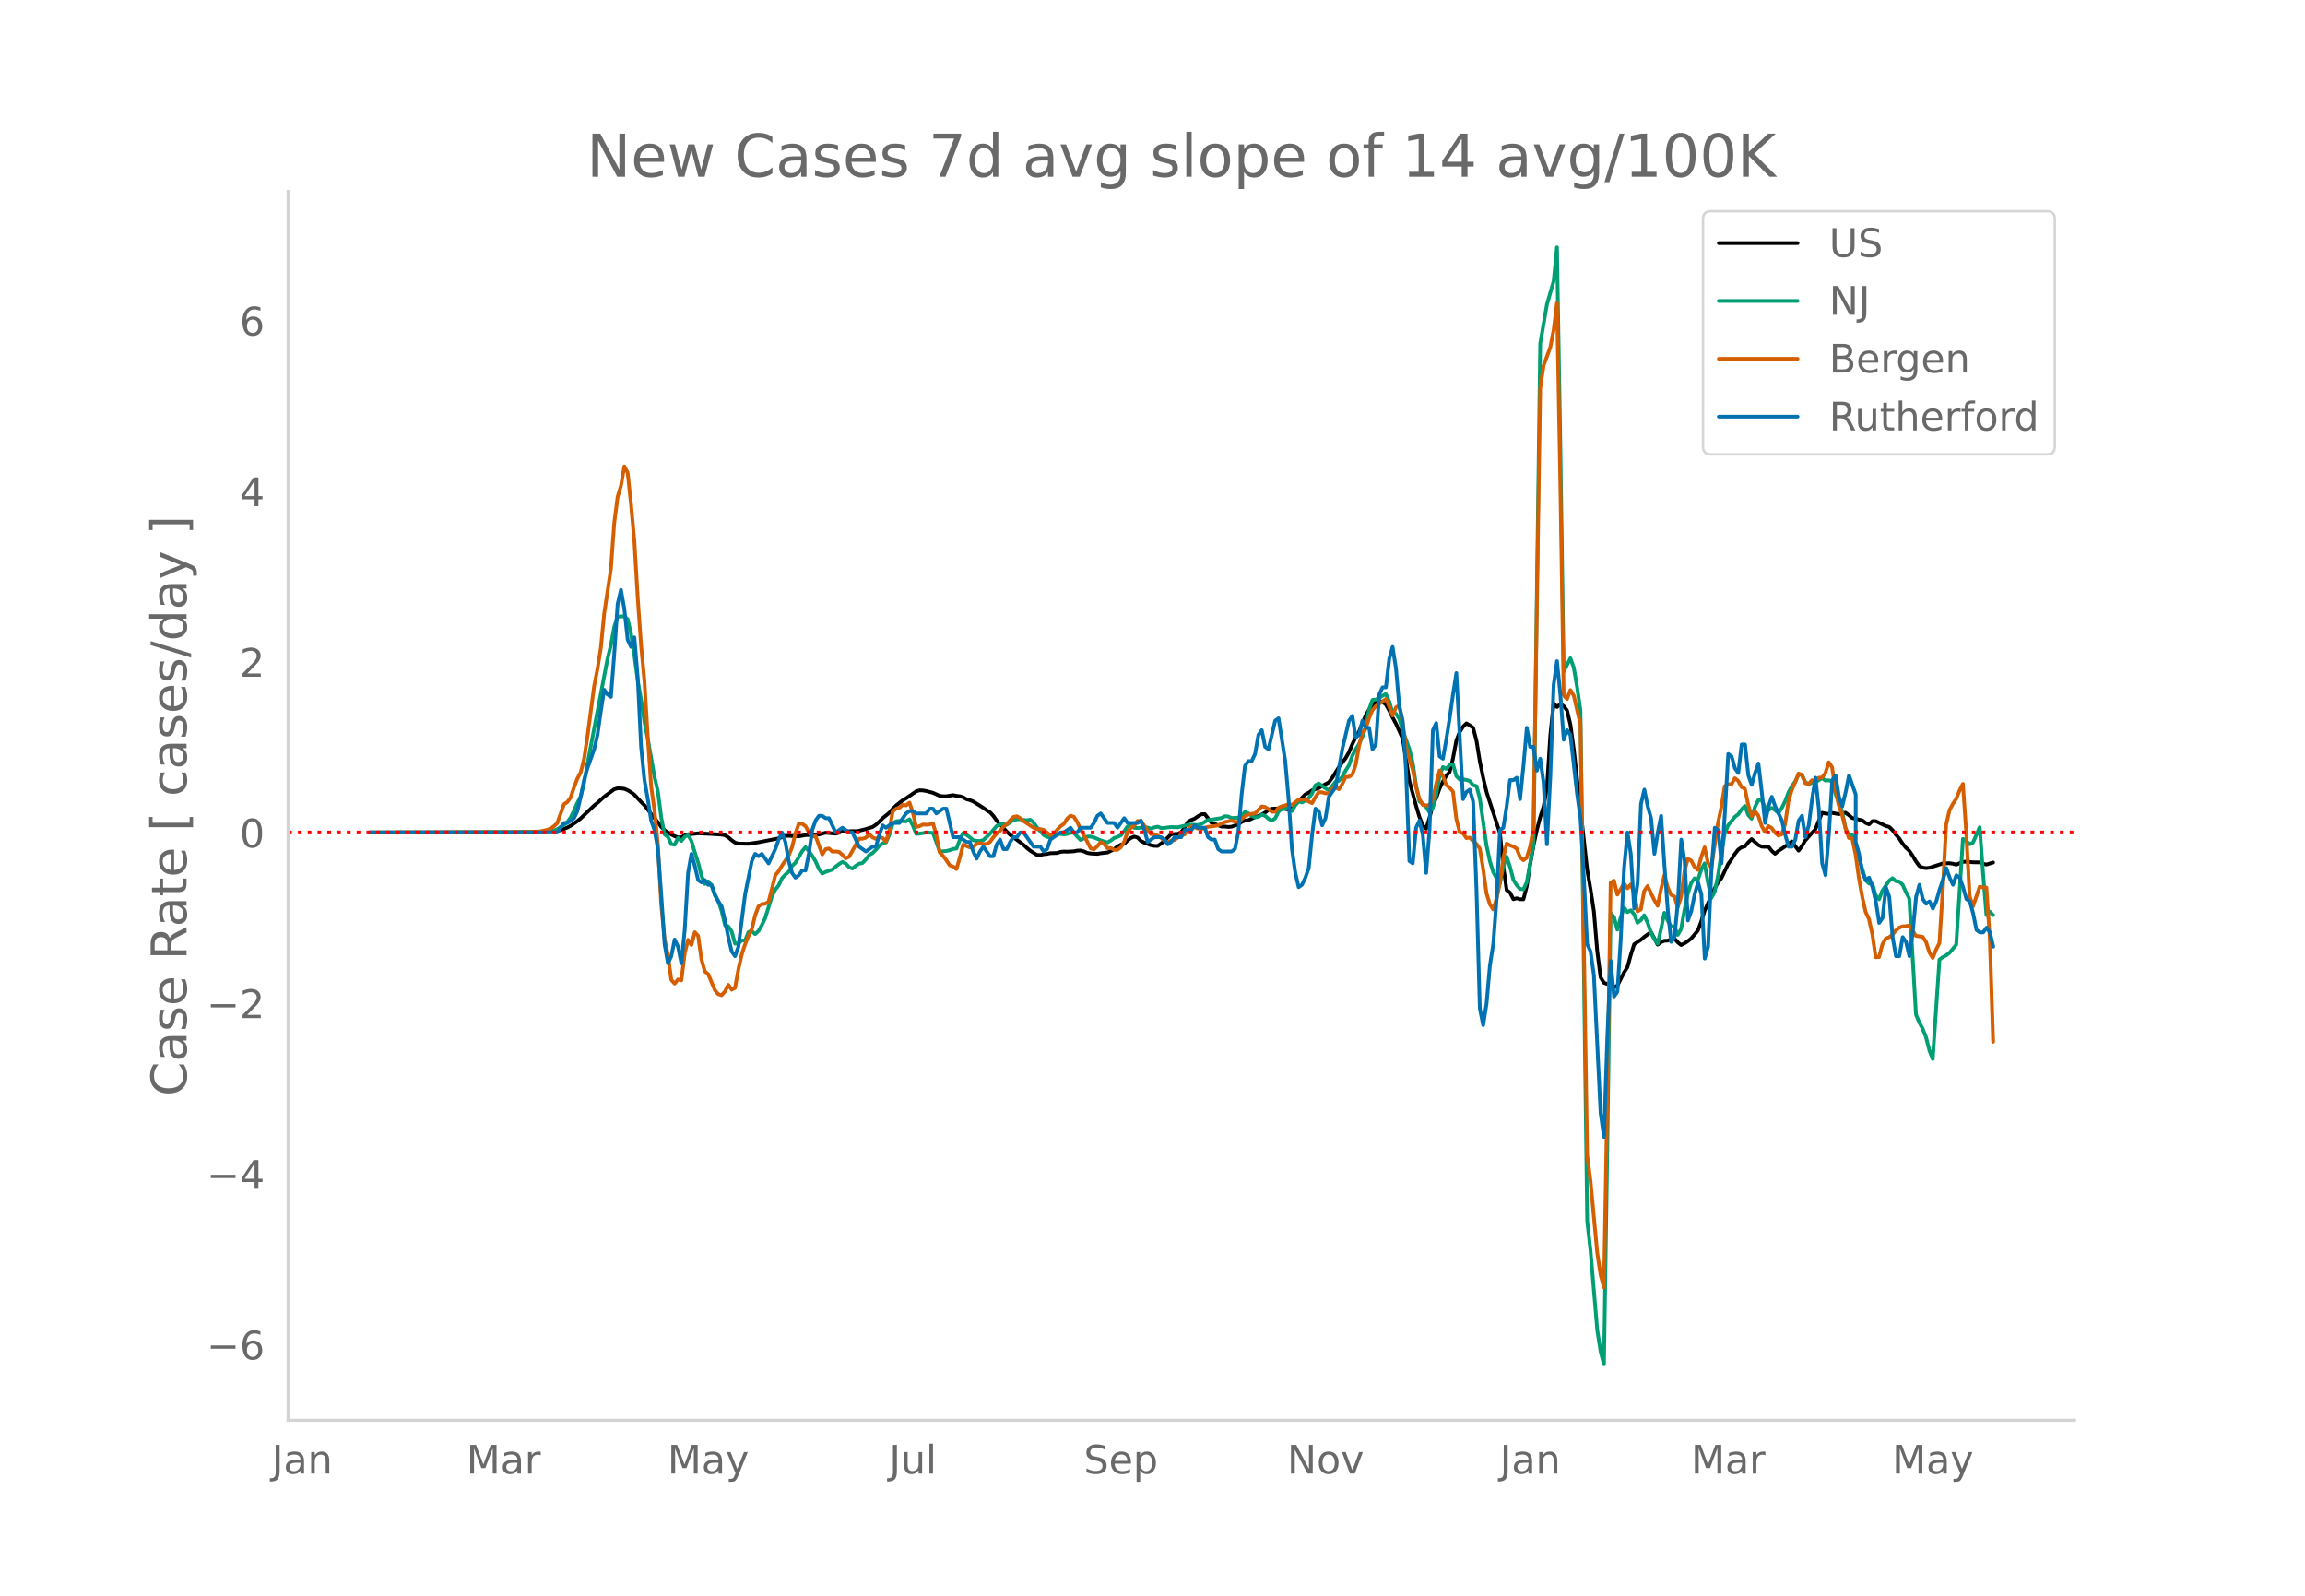 <svg height="864" viewBox="0 0 936 648" width="1248" xmlns="http://www.w3.org/2000/svg" xmlns:xlink="http://www.w3.org/1999/xlink"><defs><style>*{stroke-linecap:butt;stroke-linejoin:round}</style></defs><g id="figure_1"><path d="M0 648h936V0H0z" style="fill:#fff" id="patch_1"/><g id="axes_1"><path d="M117 576.72h725.4V77.76H117z" style="fill:none" id="patch_2"/><path clip-path="url(#p92ffb40297)" d="m149.973 338.045 68.125-.139 6.813-.325 1.362-.177 1.363-.31 2.725-1.038 1.362-.725 2.725-1.897 1.363-1.119 5.45-5.229 1.362-1.062 2.725-2.495 4.088-3.033 1.362-.4 1.363.044 1.362.176 1.363.566 1.362.823 1.363.998 2.725 2.955 1.362 1.327 2.726 3.54 2.725 3.374 1.362 1.848 1.363 1.415 2.725 1.7 1.362.705 1.363.48 1.362-.067 1.363-.726 1.362-.499 1.363-.044 2.725-.325 5.45.258 4.087.263 1.363.263 1.362.84 1.363 1.195 1.362.96 1.363.398 4.087.08 4.088-.612 8.175-1.597 2.725-.997 1.362-.05 4.088.207 2.725-.47 2.725-.125 1.362-.137 1.363.02 2.725-.757 4.088.398 1.362-.392 1.363-.647 1.362-.045 1.363.122 1.362-.086 1.363.053 1.362-.178 2.725-.703 2.725-.845 1.363-.907 1.362-1.256 1.363-1.411 2.725-2.189 1.362-1.585 1.363-1.367 2.725-2.144 1.362-.774 4.088-2.853 1.362-.393 1.363.053 1.362.243 2.725.719 2.725 1.24 1.363.172 1.362-.019 2.725-.46 1.363.319 1.362.144 1.363.405 1.362.803 1.363.365 1.362.554 4.088 2.57 1.362.996 1.363.8 1.362 1.481 1.363 1.942 4.088 4.464 1.362 1.292 5.45 4.07 1.363 1.277 1.362 1.088 2.725 1.763 1.363.01 1.362-.331 1.363-.128 1.362-.295 2.725-.08 1.363-.442 1.362-.136 1.363.047 2.725-.147 1.362-.28 1.363-.047 1.362.358 1.363.625 1.362.232 2.725.15 1.363-.258 2.725-.3 2.725-1.33 1.362-1.115 1.363-.721 1.362-.388 1.363-1.337 1.362-1.042 1.363-.524 1.362.421 1.363 1.361 1.362.672 2.725 1.04 1.363.26 1.362.026 1.363-.964 1.362-1.134 2.725-2.666 2.725-.166 1.363-.62 1.363-1.93 1.362-2.298 1.363-.79 1.362-.52 1.363-.993 1.362-.769 1.363-.088 2.725 3.501 4.087 1.574 1.363-.003 1.362.155 1.363-.094 2.725-.95 1.362-1.01 1.363-.526 1.362-.144 2.725-1.279 1.363-.453 1.362-.623 1.363-.758 1.362-1.091 1.363-.46 1.362-.074 2.725.156 1.363-.025 1.362.365 1.363-.5 1.362-1.691 2.725-2.68 1.363-1.393 1.362-.704 1.363-.936 2.725-.927 1.362-.857 2.725-1.461 1.363-1.812 2.725-4.403 2.725-3.626 1.362-2.404 1.363-3.274 1.362-2.73 1.363-2.368 2.725-6.596 1.363-2.411 1.362-1.833 1.363-1.11 1.362-.38 1.363.193 1.362 1.205 1.363 2.391 1.362 2.822 1.363 2.522 2.725 6.023 1.362 8.26 1.363 9.083 2.725 10.003 1.362 4.539 1.363 3.423 1.362 1.314 1.363-4.425 1.362-5.339 1.363-2.679 1.362-3.862 1.363-2.875 1.362-2.296 1.363-1.59 1.362-5.505 1.363-7.233 1.362-3.486 1.363-2.109 1.362-1.363 1.363.783 1.362.997 1.363 5.22 1.362 8.43 1.363 6.62 1.362 5.82 5.45 16.684 1.363 13.562 1.362 9.602 1.363 1.012 1.362 2.659 1.363-.375 1.362.416 1.363-.011 1.362-5.382 1.363-8.817 1.362-7.66 1.363-6.279 1.363-5.26 1.362-4.28 1.363-7.455 1.362-21.43 1.363-13.004 1.362 1.51 1.363-1.23 1.362.862 1.363 1.748 1.362 5.758 1.363 9.968 5.45 48.94 1.362 7.948 1.363 9.007 1.362 16.171 1.363 10.605 1.362 2.2 1.363.482 1.362-.467 1.363 1.798 1.362-.647 2.725-5.396 1.363-2.124 1.362-4.982 1.363-4.309 2.725-1.8 1.362-1.187 2.725-1.967 2.725 5.1 1.363-.995 1.362-.575 1.363-.052 1.362-.538 1.363-.336 1.362 1.582 1.363 1.074 1.362-.681 1.363-.878 1.362-1.085 2.725-3.23 1.363-3.708 1.362-4.31 4.088-9.145 1.363-2.336 1.362-1.748 2.725-5.757 1.363-1.89 1.362-2.19 1.363-1.745 1.362-.962 1.363-.358 1.362-1.689 1.363-1.313 2.725 2.412 1.362.672 1.363.086 1.362-.117 1.363 1.743 1.362 1.17 1.363-1.125 2.725-1.834 2.725-2.037 2.725 3.726 1.362-1.801 1.363-2.313 2.725-3.102 1.362-1.385 2.725-6.773 1.363.303 1.362.138 1.363-.402 2.725.498 2.725-.557 1.362.993 1.363 1.144 4.087.948 1.363 1.059 1.362.572 1.363-1.316 1.362.018 4.088 1.967 1.362.355 1.363 1.302 1.362 1.855 1.363 1.552 1.363 2.07 1.362 1.697 1.363 1.233 1.362 2.022 1.363 2.294 1.362 1.877 1.363.656 1.362.208 1.363-.15 4.087-1.309 1.363-.466 2.725-.07 1.362.197 1.363.383 2.725-1.155 1.362-.027 2.725.218 2.725.033 1.363.612 1.362.264 2.725-.82h0" style="fill:none;stroke:#000;stroke-linecap:round;stroke-width:1.5" id="line2d_1"/><path clip-path="url(#p92ffb40297)" d="m149.973 338.04 68.125-.098 4.088-.227 1.362-.187 1.363-.32 1.362-.474 2.725-1.772 1.363-1.1 1.362-1.927 1.363-2.787 1.362-3.15 1.363-2.579 1.362-5.418 1.363-7.823 8.175-42.716 1.362-5.523 1.363-7.427 1.362-4.138 2.725-.113 1.363 1.152 1.362 6.005 1.363 8.844 1.362 10.066 1.363 7.745 1.362 9.031 1.363 6.939 2.725 15.472 1.363 5.834 1.362 10.564 1.363 6.92 1.362.998 1.363 2.964 1.362.229 1.363-2.771 1.362 1.228 1.363-1.674 1.362-.709 1.363 2.365 1.362 4.64 1.363 4.144 1.362 5.35 1.363 3.367 1.362-1.1 1.363 1.713 1.362 4.112 1.363 2.152 1.362 4.116 1.363 5.699 1.362.51 1.363 2.081 1.362 4.945 1.363-.058 1.362-1.254 1.363.046 1.362-3.434 1.363-.37 1.362 1.186 1.363-1.272 1.362-2.394 1.363-2.86 2.725-8.862 1.362-2.661 1.363-1.716 1.362-2.95 1.363-1.453 1.362-1.133 1.363-2.353 1.362-1.34 1.363-2.219 1.362-2.44 1.363-1.622 1.362 1.529 1.363 1.946 1.362 2.251 1.363 3.114 1.362 1.837 1.363-.643 2.725-.95 1.363-1.196 1.362-1.04 1.363-.883 1.362.689 1.363 1.463 1.362.551 1.363-1.138 1.362-.842 1.363-.273 1.362-1.447 1.363-1.837 1.362-.733 1.363-1.397 1.362-1.57 1.363-1.026 1.362-.354 1.363-3.185 1.362-4.385 1.363-1.043 1.362-.125 2.725.19 1.363-.851 1.362 2.56 1.363 3.394 1.362-.124 2.725-.456 2.725.14 2.725 7.61 2.725-.24 1.363-.332 1.362-.494 1.363-.169 1.362-3.493 1.363-2.815 1.362.749 1.363.995 1.362 1.18 1.363.27 1.362.035 1.363-.342 2.725-2.588 2.725-3.177 1.362-.633 1.363-.034 1.363.154 2.725-1.94 1.362-.218 1.363-.09 1.362.335 1.363.125 1.362-.229 1.363 1.169 1.362 1.968 2.725 3.09 1.363.75 1.362.157 2.725-1.276 1.363-.063 1.362.185 1.363-.184 1.362-.503 1.363.05 1.362 1.522 1.363 1.346 1.362-.601 1.363-.725 1.362-.061 1.363.394 2.725 1.166 2.725.894 1.362-.764 1.363-1.083 1.362-.42 1.363-.683 1.362-1.65 1.363-1.987 1.362-.19 1.363.776 1.362.09 2.725-.252 1.363.114 1.362.406 1.363-.52 1.362-.292 1.363.555 1.362-.018 1.363-.239 1.362-.125 2.725.091 4.088-.997 1.363-.08 2.725.138 1.362-.4 2.725-1.688 1.363-.072 4.087-.673 1.363-.724 1.362.085 1.363.665 1.362-.153 1.363.068 1.362-.94 1.363-1.499 1.362.613 1.363.98 1.362.655 1.363-.24 1.362-.913 1.363.492 1.362 1.242 1.363.744 1.362-.933 1.363-2.721 1.362-1.19 1.363-.233 1.362.404 1.363.762 1.362-2.325 1.363-1.566 1.362.408 1.363-.729 1.362-1.015 1.363-1.841 1.362-3.386 1.363-.737 2.725 2.005 1.362.784 2.725-3.507 1.363-.34 1.362-1.62 1.363-2.549 1.362-2.153 1.363-3.902 1.362-2.54 1.363-2.237 1.363-2.88 1.362-3.985 1.363-7.182 1.362-3.822 1.363-.16 1.362-.574 1.363-.983 1.362-.641 1.363 2.944 1.362 4.703 1.363.335 1.362 2.054 1.363 4.62 2.725 7.687 1.362 5.544 1.363 9.3 1.362 6.38 1.363.936 1.362 1.32 1.363 2.22 1.362-1.93 1.363-5.065 1.362-7.897 1.363-3.527 1.362.733 1.363-1.545 1.362-.38 1.363 4.869 1.362 1.391 1.363-.072 1.362.241 1.363.428 1.362 1.686 1.363.38 1.362 4.99 2.725 19.177 1.363 6.31 1.362 4.445 1.363 2.557 1.362 1.852 1.363-6.567 1.362-4.118 1.363 4.154 1.362 5.257 1.363 2.185 1.362 1.523 1.363.143 1.362-2.89 2.725-15.22 2.726-203.525 2.725-15.837 2.725-9.43 1.362-13.781 1.363 80.61 1.362 91.681 2.725-5.42 1.363 3.734 1.362 8.004 1.363 9.523 2.725 207.19 1.362 12.22 2.725 32.07 1.363 8.83 1.362 5.158 1.363-87.99 1.362-95.289 1.363 1.648 1.362 5.116 1.363-5.03 1.362-3.941 1.363 1.863 1.362-.76 1.363 1.614 1.362 3.437 1.363-1.049 1.362-1.978 1.363 2.997 1.362 3.991 1.363 2.66 1.362 1.923 1.363-5.904 1.362-6.682 1.363 3.21 1.362 2.311 1.363.118 1.362 3.32 1.363-2.377 1.362-7.803 1.363-6.598 1.362-4.278 1.363-1.905 1.362.59 1.363-4.045 1.362-2.61 1.363 7.867 1.362 6.206 1.363-2.49 1.363-6.626 1.362-9.023 1.363-8.115 1.362-3.243 2.725-3.465 1.363-1.021 1.362-1.953 1.363-1.46 1.362 3.637 1.363 1.557 1.362-4.751 1.363-2.781 1.362-.034 1.363 2.82 1.362 1.356 1.363-1.011 1.362.922 1.363 1.146 1.362-1.998 1.363-2.761 1.362-3.587 1.363-2.494 1.362-1.915 1.363-2.812 1.362.101 1.363 2.884 1.362.916 1.363-.6 1.362-.176 2.725-1.724 1.363.967 1.362-.081 1.363.477 1.362 4.994 2.725 7.258 1.363 6.7 1.362 2.902 1.363-.082 5.45 18.367 1.362 1.3 1.363.155 1.362 4.634 1.363 1.632 1.362-3.587 2.725-3.927 1.363-1.081 1.362 1.224 1.363.145 1.363 1.24 1.362 2.994 1.363 2.655 2.725 47.103 1.362 3.27 1.363 2.505 1.362 3.457 1.363 5.339 1.362 3.533 2.725-40.405 1.363-.997 1.362-.723 1.363-1.023 2.725-3.29 2.725-42.96 1.362.811 1.363 1.35 1.362-.665 2.725-6.248 1.363 18.643 1.362 17.094 1.363-1.481 1.362 1.451h0" style="fill:none;stroke:#009e73;stroke-linecap:round;stroke-width:1.5" id="line2d_2"/><path clip-path="url(#p92ffb40297)" d="m149.973 338.04 59.95-.095 5.45-.133 4.088-.247 2.725-.588 1.362-.53 1.363-.93 1.362-1.233 2.725-7.7 1.363-.872 1.362-1.878 1.363-4.077 1.362-3.585 1.363-2.522 1.362-5.462 1.363-8.97 2.725-20.578 1.362-6.998 1.363-8.478 1.362-13.958 2.725-18.226 1.363-18.624 1.362-10.564 1.363-4.57 1.362-7.852 1.363 2.617 1.362 12.745 1.363 15.077 1.362 22.93 1.363 19.23 1.362 14.585 1.363 22.758 1.363 20.065 1.362 9.71 1.363 13.75 1.362 24.542 1.363 13.977 1.362 6.449 1.363 10.07 1.362 1.536 1.363-1.706 1.362.379 1.363-10.943 1.362-5.52 1.363 2.087 1.362-5.177 1.363 1.46 1.362 9.615 1.363 4.818 1.362 1.137 2.725 6.506 1.363 1.63 1.362.437 1.363-1.517 1.362-2.712 1.363 1.972 1.362-.74 1.363-7.548 1.362-6.03 1.363-4.116 1.362-3.3 1.363-2.826 1.362-5.614 1.363-3.66 1.362-.892 1.363-.19 1.362-.777 2.725-10.753 1.363-1.67 1.362-2.275 2.725-4.078 1.363-3.394 1.362-5.576 1.363-3.964 1.362.057 1.363.91 1.362 2.485 1.363 1.84 1.362-.285 2.725 7.491 1.363-2.124 1.363-.284 1.362 1.232 1.363-.038 1.362.152 1.363 1.195 1.362 1.441 1.363-.645 4.087-7.34 1.363.02 1.362-.417 1.363-1.442 1.362 1.328 1.363.607 1.362-.816 1.363.455 1.362 1.423 1.363-4.59 1.362-7.624 1.363-1.119 1.362-.398 1.363-1.176 1.362.228 1.363-1.12 1.362 4.06 1.363 5.84 1.362-.36 1.363-.664 1.362.095 1.363-.114 1.362-.512 1.363 4.855 1.362 7.018 1.363 1.384 1.362 1.82 1.363 2.05 1.362.473 1.363 1.043 1.362-4.646 1.363-5.273 2.725 1.138 1.362-.341 1.363-1.024 1.362-.398 1.363.379 1.362-.057 1.363-.797 1.362-1.877 1.363-1.555 1.362-1.1 1.363-1.67 1.363-1.023 1.362-1.612 1.363-1.328 1.362-.285 1.363.778 1.362 1.195 4.088 2.693 1.362.569 1.363-.019 1.362.322 2.725 2.2 1.363-.569 1.362-1.63 1.363-1.423 1.362-.986 1.363-2.143 1.362-1.233 1.363.474 1.362 2.124 1.363 2.997 1.362 2.37 2.725 5.33 1.363.398 1.362-1.29 1.363-1.63 1.362.777 1.363 1.65 1.362-.038 1.363.74 1.362-.02 1.363-1.024 1.362-2.294 1.363-3.926 1.362-1.707 1.363-.872 1.362-1.935 1.363.247 1.362 1.706 1.363 2.106 1.362 1.346 1.363.02 1.362.644 1.363.853 1.362 1.176 1.363.588 1.362-.664 1.363-.246 2.725-2.03 1.363-.208 1.362-1.935 1.363-1.479 2.725 1.005 1.362.171 2.725-.872 2.725-.36 1.363-.266 2.725-1.309 2.725-.607 1.362.455 1.363.19 2.725-2.465 1.362-.645 1.363-.285 1.362-.151 2.725-2.845 1.363.227 1.362.854 1.363 1.1 1.362-.02 1.363-1.63 1.362-.588 1.363-.342 1.362-.512 1.363.323 2.725-2.181 2.725-.114 1.362.891 1.363.664 1.362-2.446 1.363-2.03 1.362.076 1.363.398 1.362-.018 1.363-1.821 1.362-.607 1.363.815 1.362-2.143 1.363-2.882 1.362-.02 1.363-.948 1.362-3.944 1.363-7.606 1.363-5.5 1.362-1.687 1.363-4.21 1.362-3.244 1.363-1.555 4.087-2.902 1.363 3.035 1.362 3.66 1.363-3.319 1.362-.796 1.363 7.055 1.362 9.862 1.363 4.95 1.362 4.134 1.363 7.245 1.362 4.78 1.363 2.389 1.362.208 1.363-.17 1.362-2.428 1.363-6.145 1.362-5.443 1.363 2.295 1.362 3.566 1.363 1.119 1.362 1.574 1.363 11.113 1.362 5.425 1.363.398 1.362 1.953 1.363-.19 1.362 1.442 1.363 1.119 1.362 1.896 1.363 8.307 1.362 9.9 1.363 4.438 1.362 2.086 1.363-4.532 1.362-6.202 1.363-10.298 1.362-5.747 1.363.74 1.362.493 1.363.853 1.362 3.49 1.363 1.214 1.362-1.1 1.363-4.514 1.362-7.358 2.726-178.692 1.362-9.199 2.725-7.396 1.363-7.017 1.362-11.02 1.363 73.681 1.362 85.648 1.363 1.48 1.362-3.623 1.363 2.238 2.725 11.72 2.725 174.937 1.362 10.602 2.725 29.055 1.363 8.933 1.362 5.082 1.363-77.568 1.362-86.786 1.363-.815 1.362 5.651 2.725-4.532 1.363 1.991 1.362-1.593 1.363 3.622 1.362 7.302 1.363-.74 1.362-7.529 1.363-1.991 2.725 5.69 1.362 2.332 1.363-6.695 1.362-5.632 1.363 4.798 1.362 3.091 1.363.664 1.362 4.362 1.363-4.305 1.362-10.26 1.363-5.064 1.362.664 1.363 2.56 1.362 1.233 1.363-5.235 1.362-3.926 1.363 6.316 1.362 1.859 2.726-18.15 1.362-6.43 1.363-8.401 1.362-.873 1.363.095 1.362-2.484 1.363 1.043 1.362 2.56 1.363.683 1.362 6.486 1.363 4.647 1.362-2.049 1.363 1.783 1.362 4.21 1.363 2.504 1.362-2.447 1.363.797 1.362 1.915 1.363 1.214 1.362-.569 1.363-4.115 1.362-9.37 1.363-4.513 1.362-3.091 1.363-3.604 1.362.55 1.363 3.395 1.362.303 1.363-1.517 1.362.209 1.363-1.214 1.362-.076 1.363-1.783 1.362-4.419 1.363 2.01 1.362 9.313 1.363 6.24 1.362 3.906 1.363 5.235 1.362 4.02 1.363.228 1.362 6.486 1.363 9.654 1.362 7.624 1.363 6.087 1.362 2.864 1.363 6.183 1.362 9.312 1.363-.076 1.362-5.158 1.363-2.333 1.362-.55 1.363-1.024 1.362-1.707 1.363-1.138 1.363-.531 1.362-.095 1.363-.247 2.725 4.173 2.725.398 1.362 2.067 1.363 4.249 1.362 2.275 1.363-3.394 1.362-2.693 1.363-21.697 1.362-26.286 1.363-5.955 1.362-2.541 1.363-2.049 1.362-3.394 1.363-2.694 1.362 19.971 1.363 25.698 1.362 4.097 2.725-8.023 1.363.323 1.362.057 1.363 20.463 1.362 42.16h0" style="fill:none;stroke:#d55e00;stroke-linecap:round;stroke-width:1.5" id="line2d_3"/><path clip-path="url(#p92ffb40297)" d="M149.973 338.04h76.3l2.725-3.864h1.363l2.725-1.932 1.362-2.898 1.363-5.796 1.362-6.761 1.363-4.83 2.725-7.727 1.362-5.796 1.363-9.66 1.362-8.693 1.363 1.932 1.362.966 1.363-17.387 1.362-20.285 1.363-5.795 1.362 7.727 1.363 12.557 1.362 2.898 1.363-3.864 1.362 16.421 1.363 28.013 1.362 13.523 1.363 7.727 1.363 8.694 1.362 3.863 1.363 7.728 1.362 18.353 1.363 20.285 1.362 7.727 1.363-2.898 1.362-6.761 1.363 2.897 1.362 6.762 1.363-13.523 1.362-23.183 1.363-7.727 1.362 4.83 1.363 5.795 1.362.966 1.363-.966 1.362 1.932h1.363l1.362 3.864 1.363 2.898 1.362 1.932 1.363 5.795 1.362 6.762 1.363 5.795 1.362 1.932 1.363-3.864 2.725-21.25 2.725-13.523 1.362-2.898 1.363.966 1.362-.966 2.725 3.864 2.725-5.796 1.363-3.864 1.362-2.898 1.363 3.864 1.362 7.728 1.363 4.83 1.362 1.931 1.363-.966 1.362-1.932h1.363l1.362-6.761 1.363-9.66 1.362-3.863 1.363-1.932h1.362l1.363.966h1.363l2.725 5.795 2.725-1.931 2.725 1.931h1.362l2.725 5.796 2.725 1.932 2.725-1.932h1.363l1.362-4.83 1.363-3.863 1.362.966 2.725-1.932h2.725l2.725-3.864 1.363-.966h1.362l1.363.966h4.087l1.363-1.932h1.362l1.363 1.932 2.725-1.932h1.362l2.725 11.591h2.725l2.725 1.932h1.363l1.362 3.864 1.363 2.898 1.362-2.898 1.363-1.932 2.725 3.864h1.362l1.363-4.83 1.362-1.932 1.363 3.864h1.363l1.362-2.898 1.363-1.932h1.362l1.363-1.932h1.362l4.088 5.796h2.725l1.362 1.932 1.363-.966 1.362-3.864 4.088-2.898h1.362l2.725-1.931 1.363 1.931h1.362l1.363-1.931h4.087l1.363-1.932 1.362-2.898 1.363-.966 2.725 3.864h2.725l1.362 1.932 2.725-3.864 1.363 1.932h4.087l1.363-.966 1.362 3.863 1.363 4.83 2.725-1.932h2.725l1.362.966 1.363 1.932 1.362-.966 1.363-1.932h2.725l1.363-2.898h2.725l1.362-1.931 1.363.966h2.725l1.362 3.863 1.363.966h1.362l1.363 3.864 1.362.966h4.088l1.362-.966 1.363-6.762 1.362-15.455 1.363-11.59 1.362-1.933h1.363l1.362-2.898 1.363-7.727 1.362-1.932 1.363 6.762 1.362.966 2.725-11.592 1.363-.966 2.725 17.387 1.362 15.455 1.363 20.285 1.362 9.66 1.363 5.795 1.362-.966 1.363-2.898 1.362-3.863 1.363-13.524 1.362-10.625 1.363.966 1.362 5.796 1.363-2.898 1.362-8.694 2.725-3.863 2.725-15.455 2.725-11.592 1.363-1.932 1.362 8.694 1.363-.966 1.363-5.796 1.362 2.898h1.363l1.362 8.694 1.363-1.932 1.362-20.285 1.363-2.898h1.362l1.363-11.591 1.362-4.83 1.363 8.694 1.362 15.455 1.363 5.795 1.362 20.285 1.363 36.706 1.362.966 1.363-14.49 1.362-2.897 1.363 5.795 1.362 15.455 1.363-17.387 1.362-40.569 1.363-2.898 1.362 13.523 1.363.966 1.362-7.727 1.363-8.694 1.362-9.659 1.363-8.693 2.725 51.194 1.362-2.898 1.363-.965 1.362 4.83 1.363 35.739 1.362 48.297 1.363 6.761 1.362-8.693 1.363-15.455 1.362-8.693 1.363-18.353 1.362-28.013 1.363-.965 1.362-8.694 1.363-10.625h1.362l1.363-.966 1.362 8.693 1.363-13.523 1.362-15.455 1.363 7.728h1.362l1.363 9.659 1.363-4.83 1.362 9.66 1.363 25.114 1.362-27.046 1.363-37.672 1.362-9.66 1.363 13.524 1.362 18.353 1.363-3.864 1.362 1.932 2.725 24.148 1.363 9.66 1.362 24.148 1.363 27.047 1.362 2.897 1.363 9.66 2.725 56.024 1.362 9.66 1.363-40.57 1.362-30.91 1.363 14.49 1.362-1.933 1.363-21.25 1.362-28.978 1.363-14.49 1.362 8.694 1.363 22.216L665 358.324l1.363-31.876 1.362-5.795 1.363 6.761 1.362 4.83 1.363 14.489 1.362-8.694 1.363-6.761 1.362 20.285 1.363 18.352 1.362 12.558 1.363-1.932 1.362-14.49 1.363-25.114 1.362 8.694 1.363 24.148 1.362-3.864 1.363-6.761 1.362-4.83 1.363 4.83 1.362 26.08 1.363-4.83 1.362-30.91 1.363-17.386 1.363.965 1.362 13.524 1.363-20.285 1.362-24.149 1.363.966 1.362 4.83 1.363 1.932 1.362-11.591h1.363l1.362 12.557 1.363 3.864 1.362-4.83 1.363-3.864 1.362 11.591 1.363 12.558 1.362-6.762 1.363-3.864 1.362 3.864 2.725 5.796 1.363 5.795 1.362 4.83h1.363l1.362-2.898 1.363-7.727 1.362-1.932 1.363 8.693 1.362-4.83 1.363-10.625 1.362-8.693 1.363 12.557 1.362 22.217 1.363 4.83 1.362-16.422 1.363-22.216 1.362-1.932 1.363 8.693 1.362 3.864 1.363-5.796 1.362-6.761 2.725 7.727v19.32l1.363 4.829 1.362 7.727 1.363 2.898 1.362-.966 1.363 3.864 1.362 5.796 1.363 8.693 1.362-1.932 1.363-12.557 1.362 3.864 1.363 16.42 1.362 7.728h1.363l1.363-7.727 1.362 1.932 1.363 5.795 1.362-9.66 1.363-14.488 1.362-4.83 1.363 5.796 1.362 1.932 1.363-.966 1.362 2.897 1.363-2.897 1.362-4.83 1.363-3.864 1.362-4.83 1.363 3.864 1.362 2.898 1.363-3.864 1.362.966 1.363 3.864 1.362 4.83 1.363.966 1.362 4.83 1.363 6.76 1.362.967h1.363l1.362-1.932 1.363 1.932 1.362 5.795h0" style="fill:none;stroke:#0072b2;stroke-linecap:round;stroke-width:1.5" id="line2d_4"/><path clip-path="url(#p92ffb40297)" d="M117 338.04h725.4" style="fill:none;stroke:red;stroke-dasharray:1.5,2.475;stroke-dashoffset:0;stroke-width:1.5" id="line2d_5"/><path d="M117 576.72V77.76" style="fill:none;stroke:#d3d3d3;stroke-linecap:square;stroke-linejoin:miter;stroke-width:1.25" id="patch_3"/><path d="M117 576.72h725.4" style="fill:none;stroke:#d3d3d3;stroke-linecap:square;stroke-linejoin:miter;stroke-width:1.25" id="patch_4"/><g id="matplotlib.axis_1"><g id="xtick_1"><g style="fill:#696969" transform="matrix(.16 0 0 -.16 110.39 598.378)" id="text_1"><defs><path d="M9.813 72.906h9.859V5.078q0-13.187-5-19.14-5-5.954-16.094-5.954h-3.75v8.297h3.078q6.531 0 9.219 3.672Q9.813-4.39 9.813 5.078z" id="DejaVuSans-74"/><path d="M34.281 27.484q-10.89 0-15.093-2.484-4.204-2.484-4.204-8.5 0-4.781 3.157-7.594 3.156-2.797 8.562-2.797 7.485 0 12 5.297 4.516 5.297 4.516 14.078v2zm17.922 3.72V0H43.22v8.297Q40.14 3.328 35.547.953q-4.594-2.375-11.234-2.375-8.391 0-13.36 4.719Q6 8.016 6 15.922q0 9.219 6.172 13.906 6.187 4.688 18.437 4.688h12.61v.89q0 6.203-4.078 9.594-4.078 3.39-11.453 3.39-4.688 0-9.141-1.124-4.438-1.125-8.531-3.375v8.312q4.921 1.906 9.562 2.844 4.64.953 9.031.953 11.875 0 17.735-6.156 5.86-6.14 5.86-18.64z" id="DejaVuSans-97"/><path d="M54.89 33.016V0h-8.984v32.719q0 7.765-3.031 11.61-3.031 3.858-9.078 3.858-7.281 0-11.484-4.64-4.204-4.625-4.204-12.64V0H9.08v54.688h9.03v-8.5q3.235 4.937 7.594 7.374Q30.078 56 35.797 56q9.422 0 14.25-5.828 4.844-5.828 4.844-17.156z" id="DejaVuSans-110"/></defs><use xlink:href="#DejaVuSans-74"/><use x="29.492" xlink:href="#DejaVuSans-97"/><use x="90.771" xlink:href="#DejaVuSans-110"/></g></g><g id="xtick_2"><g style="fill:#696969" transform="matrix(.16 0 0 -.16 189.38 598.378)" id="text_2"><defs><path d="M9.813 72.906h14.703l18.593-49.61 18.703 49.61h14.704V0H66.89v64.016l-18.797-50h-9.907l-18.796 50V0H9.813z" id="DejaVuSans-77"/><path d="M41.11 46.297q-1.516.875-3.297 1.281Q36.03 48 33.89 48q-7.625 0-11.703-4.953-4.079-4.953-4.079-14.234V0H9.08v54.688h9.03v-8.5q2.844 4.984 7.375 7.39Q30.031 56 36.531 56q.922 0 2.047-.125 1.125-.11 2.484-.36z" id="DejaVuSans-114"/></defs><use xlink:href="#DejaVuSans-77"/><use x="86.279" xlink:href="#DejaVuSans-97"/><use x="147.559" xlink:href="#DejaVuSans-114"/></g></g><g id="xtick_3"><g style="fill:#696969" transform="matrix(.16 0 0 -.16 271.046 598.378)" id="text_3"><defs><path d="M32.172-5.078q-3.797-9.766-7.422-12.735-3.61-2.984-9.656-2.984H7.906v7.516h5.282q3.703 0 5.75 1.765Q21-9.766 23.483-3.219l1.61 4.094-22.11 53.813H12.5l17.094-42.766 17.093 42.766h9.516z" id="DejaVuSans-121"/></defs><use xlink:href="#DejaVuSans-77"/><use x="86.279" xlink:href="#DejaVuSans-97"/><use x="147.559" xlink:href="#DejaVuSans-121"/></g></g><g id="xtick_4"><g style="fill:#696969" transform="matrix(.16 0 0 -.16 361.047 598.378)" id="text_4"><defs><path d="M8.5 21.578v33.11h8.984V21.922q0-7.766 3.016-11.656 3.031-3.875 9.094-3.875 7.265 0 11.484 4.64 4.234 4.64 4.234 12.656v31h8.985V0h-8.984v8.406Q42.047 3.422 37.718 1q-4.313-2.422-10.032-2.422-9.421 0-14.312 5.86Q8.5 10.296 8.5 21.578zM31.11 56z" id="DejaVuSans-117"/><path d="M9.422 75.984h8.984V0H9.422z" id="DejaVuSans-108"/></defs><use xlink:href="#DejaVuSans-74"/><use x="29.492" xlink:href="#DejaVuSans-117"/><use x="92.871" xlink:href="#DejaVuSans-108"/></g></g><g id="xtick_5"><g style="fill:#696969" transform="matrix(.16 0 0 -.16 440.095 598.378)" id="text_5"><defs><path d="M53.516 70.516V60.89q-5.61 2.687-10.594 4-4.984 1.328-9.625 1.328-8.047 0-12.422-3.125t-4.375-8.89q0-4.845 2.906-7.313 2.907-2.453 11.016-3.97l5.953-1.218q11.031-2.11 16.281-7.406 5.25-5.297 5.25-14.172 0-10.61-7.11-16.078-7.093-5.469-20.812-5.469-5.172 0-11.015 1.172Q13.14.922 6.89 3.219v10.156q6-3.36 11.765-5.078 5.766-1.703 11.328-1.703 8.438 0 13.032 3.312 4.593 3.328 4.593 9.485 0 5.359-3.297 8.39-3.296 3.032-10.812 4.547L27.484 33.5q-11.03 2.188-15.968 6.875-4.922 4.688-4.922 13.047 0 9.672 6.812 15.234 6.813 5.563 18.766 5.563 5.14 0 10.453-.938 5.328-.922 10.89-2.765z" id="DejaVuSans-83"/><path d="M56.203 29.594v-4.39H14.891q.593-9.282 5.593-14.142 5-4.859 13.938-4.859 5.172 0 10.031 1.266 4.86 1.265 9.656 3.812v-8.5Q49.266.734 44.187-.344 39.11-1.422 33.892-1.422q-13.094 0-20.735 7.61-7.64 7.625-7.64 20.625 0 13.421 7.25 21.296Q20.016 56 32.328 56q11.031 0 17.453-7.11 6.422-7.093 6.422-19.296zm-8.984 2.64q-.094 7.36-4.125 11.75-4.032 4.407-10.672 4.407-7.516 0-12.031-4.25-4.516-4.25-5.203-11.97z" id="DejaVuSans-101"/><path d="M18.11 8.203v-29H9.077v75.484h9.031v-8.296q2.844 4.875 7.157 7.234Q29.594 56 35.594 56q9.968 0 16.187-7.906 6.235-7.907 6.235-20.797T51.78 6.484q-6.218-7.906-16.187-7.906-6 0-10.328 2.375-4.313 2.375-7.157 7.25zm30.578 19.094q0 9.906-4.079 15.547-4.078 5.64-11.203 5.64-7.14 0-11.218-5.64-4.079-5.64-4.079-15.547 0-9.906 4.078-15.547 4.079-5.64 11.22-5.64 7.124 0 11.202 5.64t4.078 15.547z" id="DejaVuSans-112"/></defs><use xlink:href="#DejaVuSans-83"/><use x="63.477" xlink:href="#DejaVuSans-101"/><use x="125" xlink:href="#DejaVuSans-112"/></g></g><g id="xtick_6"><g style="fill:#696969" transform="matrix(.16 0 0 -.16 522.673 598.378)" id="text_6"><defs><path d="M9.813 72.906h13.28l32.329-60.984v60.984h9.562V0h-13.28L19.39 60.984V0H9.813z" id="DejaVuSans-78"/><path d="M30.61 48.39q-7.22 0-11.422-5.64-4.204-5.64-4.204-15.453 0-9.813 4.172-15.453 4.188-5.64 11.453-5.64 7.188 0 11.375 5.655 4.203 5.672 4.203 15.438 0 9.719-4.203 15.406-4.187 5.688-11.375 5.688zm0 7.61q11.718 0 18.406-7.625 6.703-7.61 6.703-21.078 0-13.422-6.703-21.078-6.688-7.64-18.407-7.64-11.765 0-18.437 7.64-6.656 7.656-6.656 21.078 0 13.469 6.656 21.078Q18.844 56 30.609 56z" id="DejaVuSans-111"/><path d="M2.984 54.688H12.5L29.594 8.797l17.093 45.89h9.516L35.687 0H23.485z" id="DejaVuSans-118"/></defs><use xlink:href="#DejaVuSans-78"/><use x="74.805" xlink:href="#DejaVuSans-111"/><use x="135.986" xlink:href="#DejaVuSans-118"/></g></g><g id="xtick_7"><g style="fill:#696969" transform="matrix(.16 0 0 -.16 609.068 598.378)" id="text_7"><use xlink:href="#DejaVuSans-74"/><use x="29.492" xlink:href="#DejaVuSans-97"/><use x="90.771" xlink:href="#DejaVuSans-110"/></g></g><g id="xtick_8"><g style="fill:#696969" transform="matrix(.16 0 0 -.16 686.695 598.378)" id="text_8"><use xlink:href="#DejaVuSans-77"/><use x="86.279" xlink:href="#DejaVuSans-97"/><use x="147.559" xlink:href="#DejaVuSans-114"/></g></g><g id="xtick_9"><g style="fill:#696969" transform="matrix(.16 0 0 -.16 768.362 598.378)" id="text_9"><use xlink:href="#DejaVuSans-77"/><use x="86.279" xlink:href="#DejaVuSans-97"/><use x="147.559" xlink:href="#DejaVuSans-121"/></g></g></g><g id="matplotlib.axis_2"><g id="ytick_1"><g style="fill:#696969" transform="matrix(.16 0 0 -.16 83.912 552.03)" id="text_10"><defs><path d="M10.594 35.5h62.593v-8.297H10.594z" id="DejaVuSans-8722"/><path d="M33.016 40.375q-6.641 0-10.532-4.547-3.875-4.531-3.875-12.437 0-7.86 3.875-12.438 3.891-4.562 10.532-4.562 6.64 0 10.515 4.562 3.875 4.578 3.875 12.438 0 7.906-3.875 12.437-3.875 4.547-10.515 4.547zm19.578 30.922v-8.984q-3.719 1.75-7.5 2.671-3.782.938-7.5.938-9.766 0-14.922-6.594-5.14-6.594-5.875-19.922 2.875 4.25 7.219 6.516 4.359 2.266 9.578 2.266 10.984 0 17.36-6.672 6.374-6.657 6.374-18.125 0-11.235-6.64-18.032-6.641-6.78-17.672-6.78-12.657 0-19.344 9.687-6.688 9.703-6.688 28.109 0 17.281 8.204 27.563 8.203 10.28 22.015 10.28 3.719 0 7.5-.734t7.89-2.187z" id="DejaVuSans-54"/></defs><use xlink:href="#DejaVuSans-8722"/><use x="83.789" xlink:href="#DejaVuSans-54"/></g></g><g id="ytick_2"><g style="fill:#696969" transform="matrix(.16 0 0 -.16 83.912 482.726)" id="text_11"><defs><path d="M37.797 64.313 12.89 25.39h24.906zm-2.594 8.593H47.61V25.391h10.407v-8.203H47.609V0h-9.812v17.188H4.89v9.515z" id="DejaVuSans-52"/></defs><use xlink:href="#DejaVuSans-8722"/><use x="83.789" xlink:href="#DejaVuSans-52"/></g></g><g id="ytick_3"><g style="fill:#696969" transform="matrix(.16 0 0 -.16 83.912 413.422)" id="text_12"><defs><path d="M19.188 8.297h34.421V0H7.33v8.297q5.609 5.812 15.296 15.594 9.703 9.797 12.188 12.64 4.734 5.313 6.609 9 1.89 3.688 1.89 7.25 0 5.813-4.078 9.469-4.078 3.672-10.625 3.672-4.64 0-9.797-1.61-5.14-1.609-11-4.89v9.969Q13.767 71.78 18.938 73q5.188 1.219 9.485 1.219 11.328 0 18.062-5.672 6.735-5.656 6.735-15.125 0-4.5-1.688-8.531-1.672-4.016-6.125-9.485-1.218-1.422-7.765-8.187-6.532-6.766-18.453-18.922z" id="DejaVuSans-50"/></defs><use xlink:href="#DejaVuSans-8722"/><use x="83.789" xlink:href="#DejaVuSans-50"/></g></g><g id="ytick_4"><g style="fill:#696969" transform="matrix(.16 0 0 -.16 97.32 344.118)" id="text_13"><defs><path d="M31.781 66.406q-7.61 0-11.453-7.5Q16.5 51.422 16.5 36.375q0-14.984 3.828-22.484 3.844-7.5 11.453-7.5 7.672 0 11.5 7.5 3.844 7.5 3.844 22.484 0 15.047-3.844 22.531-3.828 7.5-11.5 7.5zm0 7.813q12.266 0 18.735-9.703 6.468-9.688 6.468-28.141 0-18.406-6.468-28.11-6.47-9.687-18.735-9.687-12.25 0-18.718 9.688-6.47 9.703-6.47 28.109 0 18.453 6.47 28.14Q19.53 74.22 31.78 74.22z" id="DejaVuSans-48"/></defs><use xlink:href="#DejaVuSans-48"/></g></g><g id="ytick_5"><use xlink:href="#DejaVuSans-50" style="fill:#696969" transform="matrix(.16 0 0 -.16 97.32 274.814)" id="text_14"/></g><g id="ytick_6"><use xlink:href="#DejaVuSans-52" style="fill:#696969" transform="matrix(.16 0 0 -.16 97.32 205.51)" id="text_15"/></g><g id="ytick_7"><use xlink:href="#DejaVuSans-54" style="fill:#696969" transform="matrix(.16 0 0 -.16 97.32 136.206)" id="text_16"/></g><g style="fill:#696969" transform="matrix(0 -.2 -.2 0 75.753 445.117)" id="text_17"><defs><path d="M64.406 67.281v-10.39q-4.984 4.64-10.625 6.922-5.64 2.296-11.984 2.296-12.5 0-19.14-7.64-6.641-7.64-6.641-22.094 0-14.406 6.64-22.047 6.64-7.64 19.14-7.64 6.345 0 11.985 2.296 5.64 2.297 10.625 6.938V5.609Q59.234 2.094 53.437.33q-5.78-1.75-12.218-1.75-16.563 0-26.094 10.124-9.516 10.14-9.516 27.672 0 17.578 9.516 27.703 9.531 10.14 26.094 10.14 6.531 0 12.312-1.734 5.797-1.734 10.875-5.203z" id="DejaVuSans-67"/><path d="M44.281 53.078v-8.5q-3.797 1.953-7.906 2.922-4.094.984-8.5.984-6.688 0-10.031-2.047-3.344-2.046-3.344-6.156 0-3.125 2.39-4.906 2.391-1.781 9.626-3.39l3.078-.688q9.562-2.047 13.593-5.781 4.032-3.735 4.032-10.422 0-7.625-6.032-12.078-6.03-4.438-16.578-4.438-4.39 0-9.156.86Q10.688.296 5.422 2v9.281q4.984-2.594 9.812-3.89 4.829-1.282 9.579-1.282 6.343 0 9.75 2.172 3.421 2.172 3.421 6.125 0 3.656-2.468 5.61-2.453 1.953-10.813 3.765l-3.125.735q-8.344 1.75-12.062 5.39-3.704 3.64-3.704 9.985 0 7.718 5.47 11.906Q16.75 56 26.811 56q4.97 0 9.36-.734 4.406-.72 8.11-2.188z" id="DejaVuSans-115"/><path d="M44.39 34.188q3.172-1.079 6.172-4.594 3-3.516 6.032-9.672L66.609 0H56l-9.313 18.703q-3.624 7.328-7.015 9.719-3.39 2.39-9.25 2.39h-10.75V0h-9.86v72.906h22.266q12.5 0 18.656-5.234 6.157-5.219 6.157-15.766 0-6.89-3.203-11.437-3.204-4.532-9.297-6.282zM19.673 64.797V38.922h12.406q7.125 0 10.766 3.297 3.64 3.297 3.64 9.687 0 6.39-3.64 9.64-3.64 3.25-10.766 3.25z" id="DejaVuSans-82"/><path d="M18.313 70.219V54.688h18.5v-6.985h-18.5V18.016q0-6.688 1.828-8.594 1.828-1.906 7.453-1.906h9.218V0h-9.218q-10.407 0-14.36 3.875-3.953 3.89-3.953 14.14v29.688H2.687v6.984h6.594V70.22z" id="DejaVuSans-116"/><path d="M8.594 75.984h20.703V69H17.578V-6.203h11.719v-6.984H8.594z" id="DejaVuSans-91"/><path d="M48.781 52.594v-8.407q-3.812 2.11-7.64 3.157-3.828 1.047-7.735 1.047-8.75 0-13.593-5.547-4.829-5.532-4.829-15.547 0-10.016 4.829-15.563 4.843-5.53 13.593-5.53 3.907 0 7.735 1.046 3.828 1.047 7.64 3.156V2.094Q45.016.344 40.984-.531q-4.015-.89-8.562-.89-12.36 0-19.64 7.765-7.266 7.765-7.266 20.953 0 13.375 7.343 21.031Q20.22 56 33.016 56q4.14 0 8.093-.86 3.953-.843 7.672-2.546z" id="DejaVuSans-99"/><path d="M25.39 72.906h8.297L8.297-9.28H0z" id="DejaVuSans-47"/><path d="M45.406 46.39v29.594h8.985V0h-8.985v8.203Q42.578 3.328 38.25.953q-4.313-2.375-10.375-2.375-9.906 0-16.14 7.906-6.22 7.922-6.22 20.813 0 12.89 6.22 20.797Q17.968 56 27.874 56q6.063 0 10.375-2.375 4.328-2.36 7.156-7.234zm-30.61-19.093q0-9.906 4.079-15.547 4.078-5.64 11.203-5.64 7.125 0 11.219 5.64 4.11 5.64 4.11 15.547 0 9.906-4.11 15.547-4.094 5.64-11.219 5.64-7.125 0-11.203-5.64-4.078-5.64-4.078-15.547z" id="DejaVuSans-100"/><path d="M30.422 75.984v-89.171H9.719v6.984H21.39V69H9.719v6.984z" id="DejaVuSans-93"/></defs><use xlink:href="#DejaVuSans-67"/><use x="69.824" xlink:href="#DejaVuSans-97"/><use x="131.104" xlink:href="#DejaVuSans-115"/><use x="183.203" xlink:href="#DejaVuSans-101"/><use x="244.727" xlink:href="#DejaVuSans-32"/><use x="276.514" xlink:href="#DejaVuSans-82"/><use x="343.746" xlink:href="#DejaVuSans-97"/><use x="405.025" xlink:href="#DejaVuSans-116"/><use x="444.234" xlink:href="#DejaVuSans-101"/><use x="505.758" xlink:href="#DejaVuSans-32"/><use x="537.545" xlink:href="#DejaVuSans-91"/><use x="576.559" xlink:href="#DejaVuSans-32"/><use x="608.346" xlink:href="#DejaVuSans-99"/><use x="663.326" xlink:href="#DejaVuSans-97"/><use x="724.605" xlink:href="#DejaVuSans-115"/><use x="776.705" xlink:href="#DejaVuSans-101"/><use x="838.229" xlink:href="#DejaVuSans-115"/><use x="890.328" xlink:href="#DejaVuSans-47"/><use x="924.02" xlink:href="#DejaVuSans-100"/><use x="987.496" xlink:href="#DejaVuSans-97"/><use x="1048.775" xlink:href="#DejaVuSans-121"/><use x="1107.955" xlink:href="#DejaVuSans-32"/><use x="1139.742" xlink:href="#DejaVuSans-93"/></g></g><g style="fill:#696969" transform="matrix(.24 0 0 -.24 238.224 71.76)" id="text_18"><defs><path d="M4.203 54.688h8.985l11.234-42.672 11.172 42.672h10.593l11.235-42.672 11.187 42.672h8.985L63.28 0H52.688L40.922 44.828 29.109 0H18.5z" id="DejaVuSans-119"/><path d="M8.203 72.906h46.875v-4.203L28.61 0H18.312L43.22 64.594H8.203z" id="DejaVuSans-55"/><path d="M45.406 27.984q0 9.766-4.031 15.125-4.016 5.375-11.297 5.375-7.219 0-11.25-5.375-4.031-5.359-4.031-15.125 0-9.718 4.031-15.093t11.25-5.375q7.281 0 11.297 5.375 4.031 5.375 4.031 15.093zm8.985-21.203q0-13.953-6.203-20.765Q42-20.797 29.203-20.797q-4.734 0-8.937.703-4.203.703-8.157 2.172v8.735q3.954-2.141 7.813-3.157 3.86-1.031 7.86-1.031 8.843 0 13.234 4.61 4.39 4.609 4.39 13.937v4.453q-2.781-4.844-7.125-7.234Q33.938 0 27.875 0 17.828 0 11.672 7.656q-6.156 7.672-6.156 20.328 0 12.688 6.156 20.344Q17.828 56 27.875 56q6.063 0 10.406-2.39 4.344-2.391 7.125-7.22v8.297h8.985z" id="DejaVuSans-103"/><path d="M37.11 75.984V68.5h-8.594q-4.828 0-6.72-1.953-1.874-1.953-1.874-7.031v-4.828h14.797v-6.985H19.922V0H10.89v47.703H2.297v6.984h8.594V58.5q0 9.125 4.25 13.297 4.25 4.187 13.468 4.187z" id="DejaVuSans-102"/><path d="M12.406 8.297h16.11v55.625l-17.532-3.516v8.985l17.438 3.515h9.86V8.296H54.39V0H12.406z" id="DejaVuSans-49"/><path d="M9.813 72.906h9.859V42.094L52.39 72.906h12.703L28.906 38.922 67.672 0H54.688L19.672 35.11V0h-9.86z" id="DejaVuSans-75"/></defs><use xlink:href="#DejaVuSans-78"/><use x="74.805" xlink:href="#DejaVuSans-101"/><use x="136.328" xlink:href="#DejaVuSans-119"/><use x="218.115" xlink:href="#DejaVuSans-32"/><use x="249.902" xlink:href="#DejaVuSans-67"/><use x="319.727" xlink:href="#DejaVuSans-97"/><use x="381.006" xlink:href="#DejaVuSans-115"/><use x="433.105" xlink:href="#DejaVuSans-101"/><use x="494.629" xlink:href="#DejaVuSans-115"/><use x="546.729" xlink:href="#DejaVuSans-32"/><use x="578.516" xlink:href="#DejaVuSans-55"/><use x="642.139" xlink:href="#DejaVuSans-100"/><use x="705.615" xlink:href="#DejaVuSans-32"/><use x="737.402" xlink:href="#DejaVuSans-97"/><use x="798.682" xlink:href="#DejaVuSans-118"/><use x="857.861" xlink:href="#DejaVuSans-103"/><use x="921.338" xlink:href="#DejaVuSans-32"/><use x="953.125" xlink:href="#DejaVuSans-115"/><use x="1005.225" xlink:href="#DejaVuSans-108"/><use x="1033.008" xlink:href="#DejaVuSans-111"/><use x="1094.189" xlink:href="#DejaVuSans-112"/><use x="1157.666" xlink:href="#DejaVuSans-101"/><use x="1219.189" xlink:href="#DejaVuSans-32"/><use x="1250.977" xlink:href="#DejaVuSans-111"/><use x="1312.158" xlink:href="#DejaVuSans-102"/><use x="1347.363" xlink:href="#DejaVuSans-32"/><use x="1379.15" xlink:href="#DejaVuSans-49"/><use x="1442.773" xlink:href="#DejaVuSans-52"/><use x="1506.396" xlink:href="#DejaVuSans-32"/><use x="1538.184" xlink:href="#DejaVuSans-97"/><use x="1599.463" xlink:href="#DejaVuSans-118"/><use x="1658.643" xlink:href="#DejaVuSans-103"/><use x="1722.119" xlink:href="#DejaVuSans-47"/><use x="1755.811" xlink:href="#DejaVuSans-49"/><use x="1819.434" xlink:href="#DejaVuSans-48"/><use x="1883.057" xlink:href="#DejaVuSans-48"/><use x="1946.68" xlink:href="#DejaVuSans-75"/></g><g id="legend_1"><path d="M694.75 184.5H831.2q3.2 0 3.2-3.2V88.96q0-3.2-3.2-3.2H694.75q-3.2 0-3.2 3.2v92.34q0 3.2 3.2 3.2z" style="fill:none;opacity:.8;stroke:#ccc;stroke-linejoin:miter" id="patch_5"/><path d="M697.95 98.718h32" style="fill:none;stroke:#000;stroke-linecap:round;stroke-width:1.5" id="line2d_6"/><g style="fill:#696969" transform="matrix(.16 0 0 -.16 742.75 104.317)" id="text_19"><defs><path d="M8.688 72.906h9.921V28.61q0-11.718 4.235-16.875 4.25-5.14 13.781-5.14 9.469 0 13.719 5.14 4.25 5.157 4.25 16.875v44.297H64.5V27.391q0-14.25-7.063-21.532-7.046-7.28-20.812-7.28-13.828 0-20.89 7.28-7.047 7.282-7.047 21.532z" id="DejaVuSans-85"/></defs><use xlink:href="#DejaVuSans-85"/><use x="73.193" xlink:href="#DejaVuSans-83"/></g><path d="M697.95 122.203h32" style="fill:none;stroke:#009e73;stroke-linecap:round;stroke-width:1.5" id="line2d_8"/><g style="fill:#696969" transform="matrix(.16 0 0 -.16 742.75 127.802)" id="text_20"><use xlink:href="#DejaVuSans-78"/><use x="74.805" xlink:href="#DejaVuSans-74"/></g><path d="M697.95 145.688h32" style="fill:none;stroke:#d55e00;stroke-linecap:round;stroke-width:1.5" id="line2d_10"/><g style="fill:#696969" transform="matrix(.16 0 0 -.16 742.75 151.287)" id="text_21"><defs><path d="M19.672 34.813V8.108H35.5q7.953 0 11.781 3.297 3.844 3.297 3.844 10.078 0 6.844-3.844 10.078-3.828 3.25-11.781 3.25zm0 29.984V42.828h14.61q7.218 0 10.75 2.703 3.546 2.719 3.546 8.282 0 5.515-3.547 8.25-3.531 2.734-10.75 2.734zm-9.86 8.11h25.204q11.28 0 17.375-4.688Q58.5 63.53 58.5 54.89q0-6.703-3.125-10.657-3.125-3.953-9.188-4.922 7.282-1.562 11.313-6.53 4.031-4.954 4.031-12.376 0-9.765-6.64-15.093Q48.25 0 35.984 0H9.812z" id="DejaVuSans-66"/></defs><use xlink:href="#DejaVuSans-66"/><use x="68.604" xlink:href="#DejaVuSans-101"/><use x="130.127" xlink:href="#DejaVuSans-114"/><use x="169.49" xlink:href="#DejaVuSans-103"/><use x="232.967" xlink:href="#DejaVuSans-101"/><use x="294.49" xlink:href="#DejaVuSans-110"/></g><path d="M697.95 169.173h32" style="fill:none;stroke:#0072b2;stroke-linecap:round;stroke-width:1.5" id="line2d_12"/><g style="fill:#696969" transform="matrix(.16 0 0 -.16 742.75 174.773)" id="text_22"><defs><path d="M54.89 33.016V0h-8.984v32.719q0 7.765-3.031 11.61-3.031 3.858-9.078 3.858-7.281 0-11.484-4.64-4.204-4.625-4.204-12.64V0H9.08v75.984h9.03V46.188q3.235 4.937 7.594 7.374Q30.078 56 35.797 56q9.422 0 14.25-5.828 4.844-5.828 4.844-17.156z" id="DejaVuSans-104"/></defs><use xlink:href="#DejaVuSans-82"/><use x="64.982" xlink:href="#DejaVuSans-117"/><use x="128.361" xlink:href="#DejaVuSans-116"/><use x="167.57" xlink:href="#DejaVuSans-104"/><use x="230.949" xlink:href="#DejaVuSans-101"/><use x="292.473" xlink:href="#DejaVuSans-114"/><use x="333.586" xlink:href="#DejaVuSans-102"/><use x="368.791" xlink:href="#DejaVuSans-111"/><use x="429.973" xlink:href="#DejaVuSans-114"/><use x="469.336" xlink:href="#DejaVuSans-100"/></g></g></g></g><defs><clipPath id="p92ffb40297"><path d="M117 77.76h725.4v498.96H117z"/></clipPath></defs></svg>